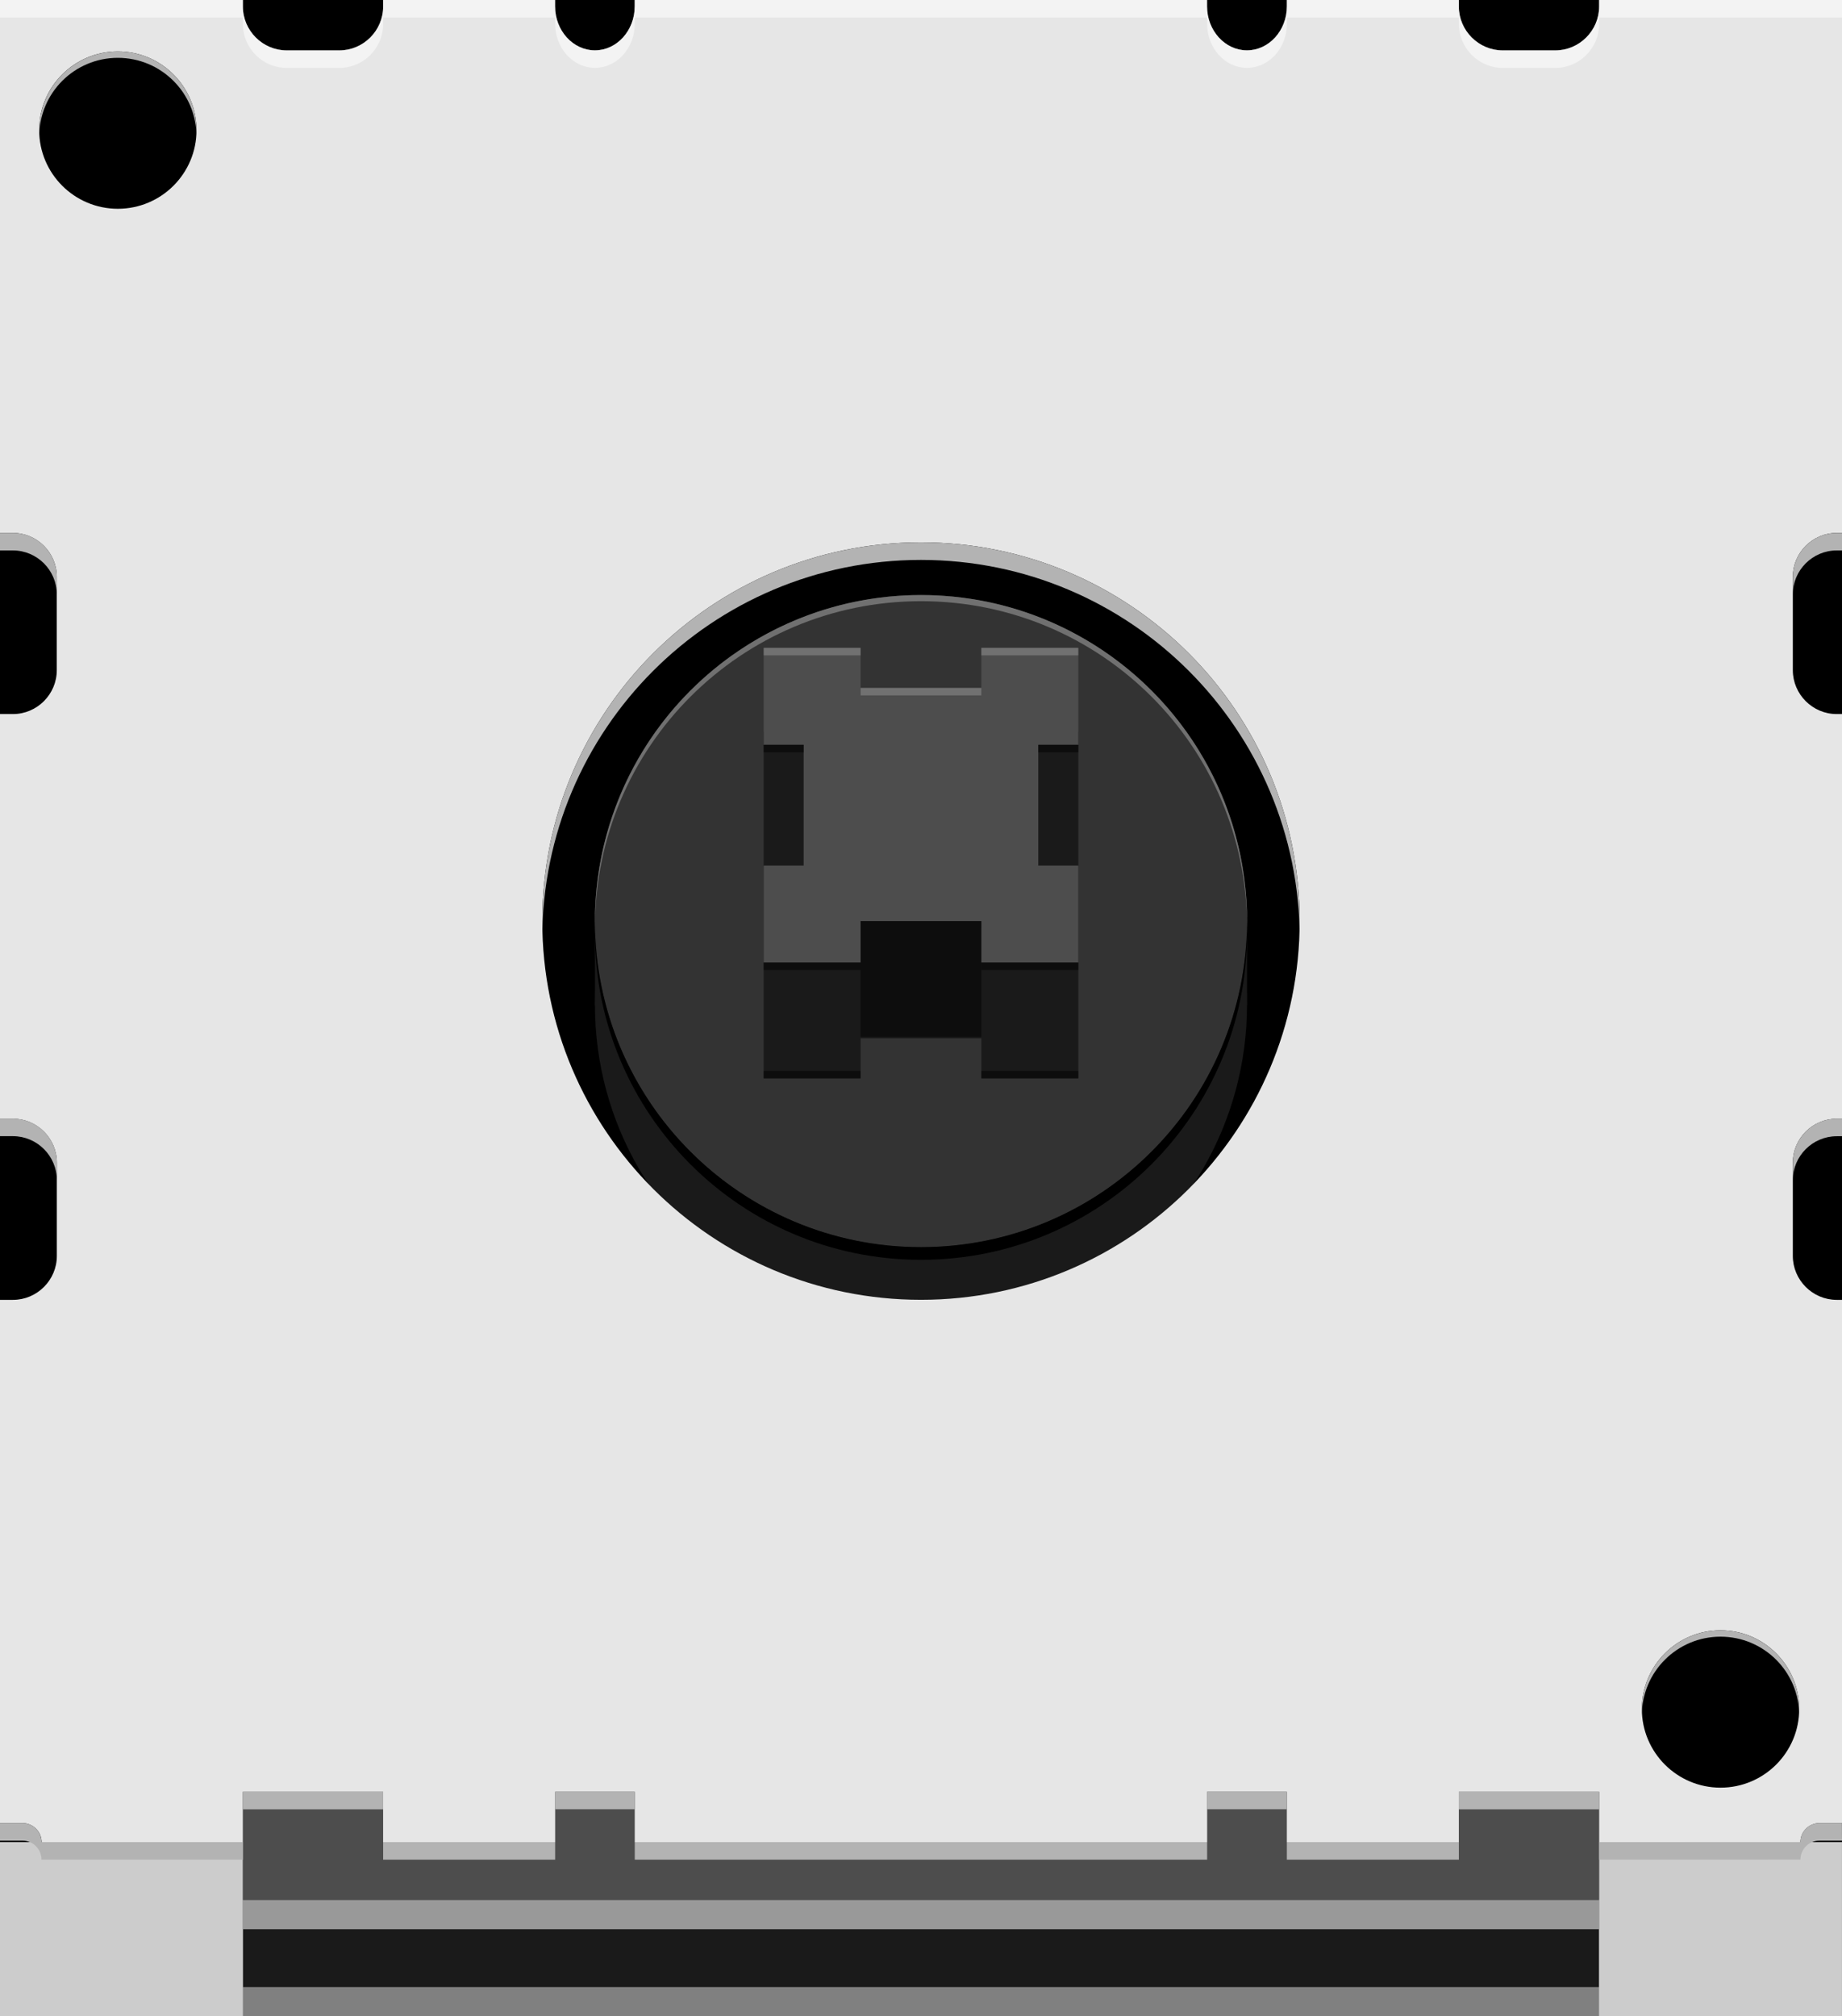 <?xml version="1.0" encoding="utf-8"?>
<!-- Generator: Adobe Illustrator 15.1.0, SVG Export Plug-In . SVG Version: 6.00 Build 0)  -->
<!DOCTYPE svg PUBLIC "-//W3C//DTD SVG 1.1//EN" "http://www.w3.org/Graphics/SVG/1.1/DTD/svg11.dtd">
<svg version="1.1" id="Ebene_1" xmlns:svg="http://www.w3.org/2000/svg"
	 xmlns="http://www.w3.org/2000/svg" xmlns:xlink="http://www.w3.org/1999/xlink" x="0px" y="0px" width="31.465px"
	 height="34.441px" viewBox="0 0 31.465 34.441" enable-background="new 0 0 31.465 34.441" xml:space="preserve">
<rect x="0" y="0" width="31.465" height="34.441" fill="#808080" stroke="none"/>
<rect x="4.149" y="31.465" fill="#1A1A1A" width="23.167" height="2.476"/>
<rect x="0" width="31.542" height="31.465"/>
<circle fill="#1A1A1A" cx="15.732" cy="17.17" r="5.569"/>
<rect x="10.163" y="15.462" fill="#1A1A1A" width="11.139" height="1.708"/>
<circle fill="#333333" cx="15.732" cy="15.733" r="5.569"/>
<circle fill="#333333" cx="15.732" cy="15.733" r="5.569"/>
<path opacity="0.3" fill="#FFFFFF" d="M21.302,15.838c0-3.076-2.494-5.569-5.569-5.569c-3.076,0-5.569,2.493-5.569,5.569v-0.105
	c0-3.076,2.493-5.569,5.569-5.569c3.075,0,5.569,2.493,5.569,5.569"/>
<polygon fill="#1A1A1A" points="13.045,12.503 13.045,18.42 14.701,18.42 14.701,17.736 16.763,17.736 16.763,18.42 18.42,18.42 
	18.42,12.503 "/>
<polygon fill="#4D4D4D" points="18.42,12.722 18.42,11.066 16.763,11.066 16.763,11.75 14.701,11.75 14.701,11.066 13.045,11.066 
	13.045,12.722 13.728,12.722 13.728,14.785 13.045,14.785 13.045,16.441 14.701,16.441 14.701,15.733 16.763,15.733 16.763,16.441 
	18.42,16.441 18.42,14.785 17.736,14.785 17.736,12.722 "/>
<g opacity="0.5">
	<polyline points="18.42,12.851 17.736,12.851 17.736,12.722 18.42,12.722 	"/>
	<polyline points="18.42,16.569 16.763,16.569 16.763,15.861 14.701,15.861 14.701,16.569 13.045,16.569 13.045,16.441 
		14.701,16.441 14.701,15.733 16.763,15.733 16.763,16.441 18.42,16.441 	"/>
	<polyline points="18.42,18.42 16.763,18.42 16.763,17.712 14.701,17.712 14.701,18.42 13.045,18.42 13.045,18.292 14.701,18.292 
		14.701,15.733 16.763,15.733 16.763,18.292 18.42,18.292 	"/>
	<polyline points="13.728,12.851 13.045,12.851 13.045,12.722 13.728,12.722 	"/>
</g>
<rect x="0" y="31.465" fill="#CCCCCC" width="4.149" height="2.976"/>
<rect x="27.315" y="31.465" fill="#CCCCCC" width="4.149" height="2.976"/>
<rect x="4.149" y="30.535" fill="#4D4D4D" width="23.167" height="1.918"/>
<g>
	<path fill="#E6E6E6" d="M0.22,9.103c0.413,0,0.75,0.337,0.75,0.75v1.594c0,0.413-0.337,0.75-0.75,0.75H0v6.912h0.221
		c0.413,0,0.75,0.338,0.75,0.75v1.594c0,0.412-0.337,0.75-0.75,0.75H0v8.938h0.385c0.179,0,0.325,0.146,0.325,0.324l0,0.001h3.439
		v-0.86h2.396v0.86h2.938v-0.861h1.36v0.861h9.777v-0.861h1.362v0.861h2.938v-0.86h2.396v0.86h3.439v-0.001
		c0-0.179,0.146-0.324,0.325-0.324h0.385v-8.938h-0.09c-0.412,0-0.75-0.338-0.75-0.75v-1.594c0-0.412,0.338-0.75,0.75-0.75h0.09
		v-6.912h-0.09c-0.412,0-0.75-0.337-0.75-0.75V9.853c0-0.413,0.338-0.75,0.75-0.75h0.09V0h-4.149v0.111
		c0,0.412-0.338,0.75-0.75,0.75H25.67c-0.412,0-0.75-0.338-0.75-0.75V0h-2.938v0.11c0,0.412-0.307,0.75-0.682,0.75
		c-0.374,0-0.681-0.338-0.681-0.75V0h-9.777v0.11c0,0.412-0.306,0.75-0.68,0.75c-0.374,0-0.68-0.338-0.68-0.75V0H6.545v0.111
		c0,0.412-0.337,0.75-0.75,0.75H4.899c-0.413,0-0.75-0.338-0.75-0.75V0H0v9.103H0.22z M15.732,9.264
		c3.572,0,6.469,2.896,6.469,6.469c0,3.572-2.896,6.469-6.469,6.469c-3.573,0-6.469-2.896-6.469-6.469
		C9.263,12.16,12.159,9.264,15.732,9.264z"/>
</g>
<rect x="4.149" y="32.453" fill="#999999" width="23.167" height="0.5"/>
<circle cx="29.39" cy="29.191" r="1.344"/>
<circle cx="2.013" cy="2.222" r="1.344"/>
<path fill="#B3B3B3" d="M30.734,29.3c0-0.742-0.602-1.344-1.344-1.344s-1.344,0.602-1.344,1.344v-0.109
	c0-0.742,0.602-1.344,1.344-1.344s1.344,0.602,1.344,1.344"/>
<path fill="#B3B3B3" d="M3.357,2.332c0-0.742-0.602-1.344-1.344-1.344S0.67,1.589,0.67,2.332V2.222c0-0.742,0.602-1.344,1.344-1.344
	S3.357,1.48,3.357,2.222"/>
<g>
	<path fill="#B3B3B3" d="M0.97,11.746v-1.594c0-0.413-0.337-0.75-0.75-0.75H0v-0.3H0.22c0.413,0,0.75,0.337,0.75,0.75v1.594"/>
	<path fill="#B3B3B3" d="M31.465,9.402h-0.09c-0.412,0-0.75,0.337-0.75,0.75v1.594v-0.3V9.853c0-0.413,0.338-0.75,0.75-0.75h0.09"/>
	<path fill="#B3B3B3" d="M31.465,19.408h-0.09c-0.412,0-0.75,0.338-0.75,0.75v1.594v-0.3v-1.594c0-0.412,0.338-0.75,0.75-0.75h0.09"
		/>
	<path fill="#B3B3B3" d="M31.465,31.44H31.08c-0.18,0-0.325,0.146-0.325,0.324c0,0.001-3.439,0.001-3.439,0.001v-0.86H24.92v0.86
		h-2.938v-0.861H20.62v0.861h-9.777v-0.861h-1.36v0.861H6.545v-0.86H4.149v0.86H0.709c0-0.18-0.145-0.325-0.324-0.325H0v-0.3h0.385
		c0.179,0,0.325,0.146,0.324,0.325h3.439v-0.86h2.396v0.86h2.938v-0.861h1.36v0.861h9.777v-0.861h1.362v0.861h2.938v-0.86h2.396
		v0.86c0,0,3.439,0,3.439-0.001c0-0.179,0.146-0.324,0.325-0.324h0.385"/>
	<path fill="#B3B3B3" d="M0.971,21.751v-1.594c0-0.412-0.337-0.75-0.75-0.75H0v-0.3h0.221c0.413,0,0.75,0.338,0.75,0.75v1.594"/>
	<path fill="#B3B3B3" d="M22.201,16.033c0-3.573-2.896-6.469-6.469-6.469c-3.573,0-6.469,2.896-6.469,6.469v-0.3
		c0-3.573,2.896-6.469,6.469-6.469c3.572,0,6.469,2.896,6.469,6.469"/>
</g>
<g opacity="0.5">
	<path fill="#FFFFFF" d="M0,0.3h4.149v0.111c0,0.412,0.337,0.75,0.75,0.75h0.896c0.413,0,0.75-0.338,0.75-0.75V0.3h2.938v0.11
		c0,0.412,0.306,0.75,0.68,0.75c0.374,0,0.68-0.338,0.68-0.75V0.3h9.777v0.11c0,0.412,0.307,0.75,0.681,0.75
		c0.375,0,0.682-0.338,0.682-0.75V0.3h2.938v0.111c0,0.412,0.338,0.75,0.75,0.75h0.896c0.412,0,0.75-0.338,0.75-0.75V0.3h4.149V0
		h-4.149v0.111c0,0.412-0.338,0.75-0.75,0.75H25.67c-0.412,0-0.75-0.338-0.75-0.75V0h-2.938v0.11c0,0.412-0.307,0.75-0.682,0.75
		c-0.374,0-0.681-0.338-0.681-0.75V0h-9.777v0.11c0,0.412-0.306,0.75-0.68,0.75c-0.374,0-0.68-0.338-0.68-0.75V0H6.545v0.111
		c0,0.412-0.337,0.75-0.75,0.75H4.899c-0.413,0-0.75-0.338-0.75-0.75V0H0"/>
</g>
<polyline opacity="0.2" fill="#FFFFFF" points="13.045,11.194 14.701,11.194 14.701,11.878 16.763,11.878 16.763,11.194 
	18.42,11.194 18.42,11.066 16.763,11.066 16.763,11.75 14.701,11.75 14.701,11.066 13.045,11.066 "/>
<path d="M10.163,15.733c0,3.075,2.493,5.569,5.569,5.569c3.075,0,5.569-2.494,5.569-5.569v0.217c0,3.075-2.494,5.569-5.569,5.569
	c-3.076,0-5.569-2.494-5.569-5.569"/>
</svg>
